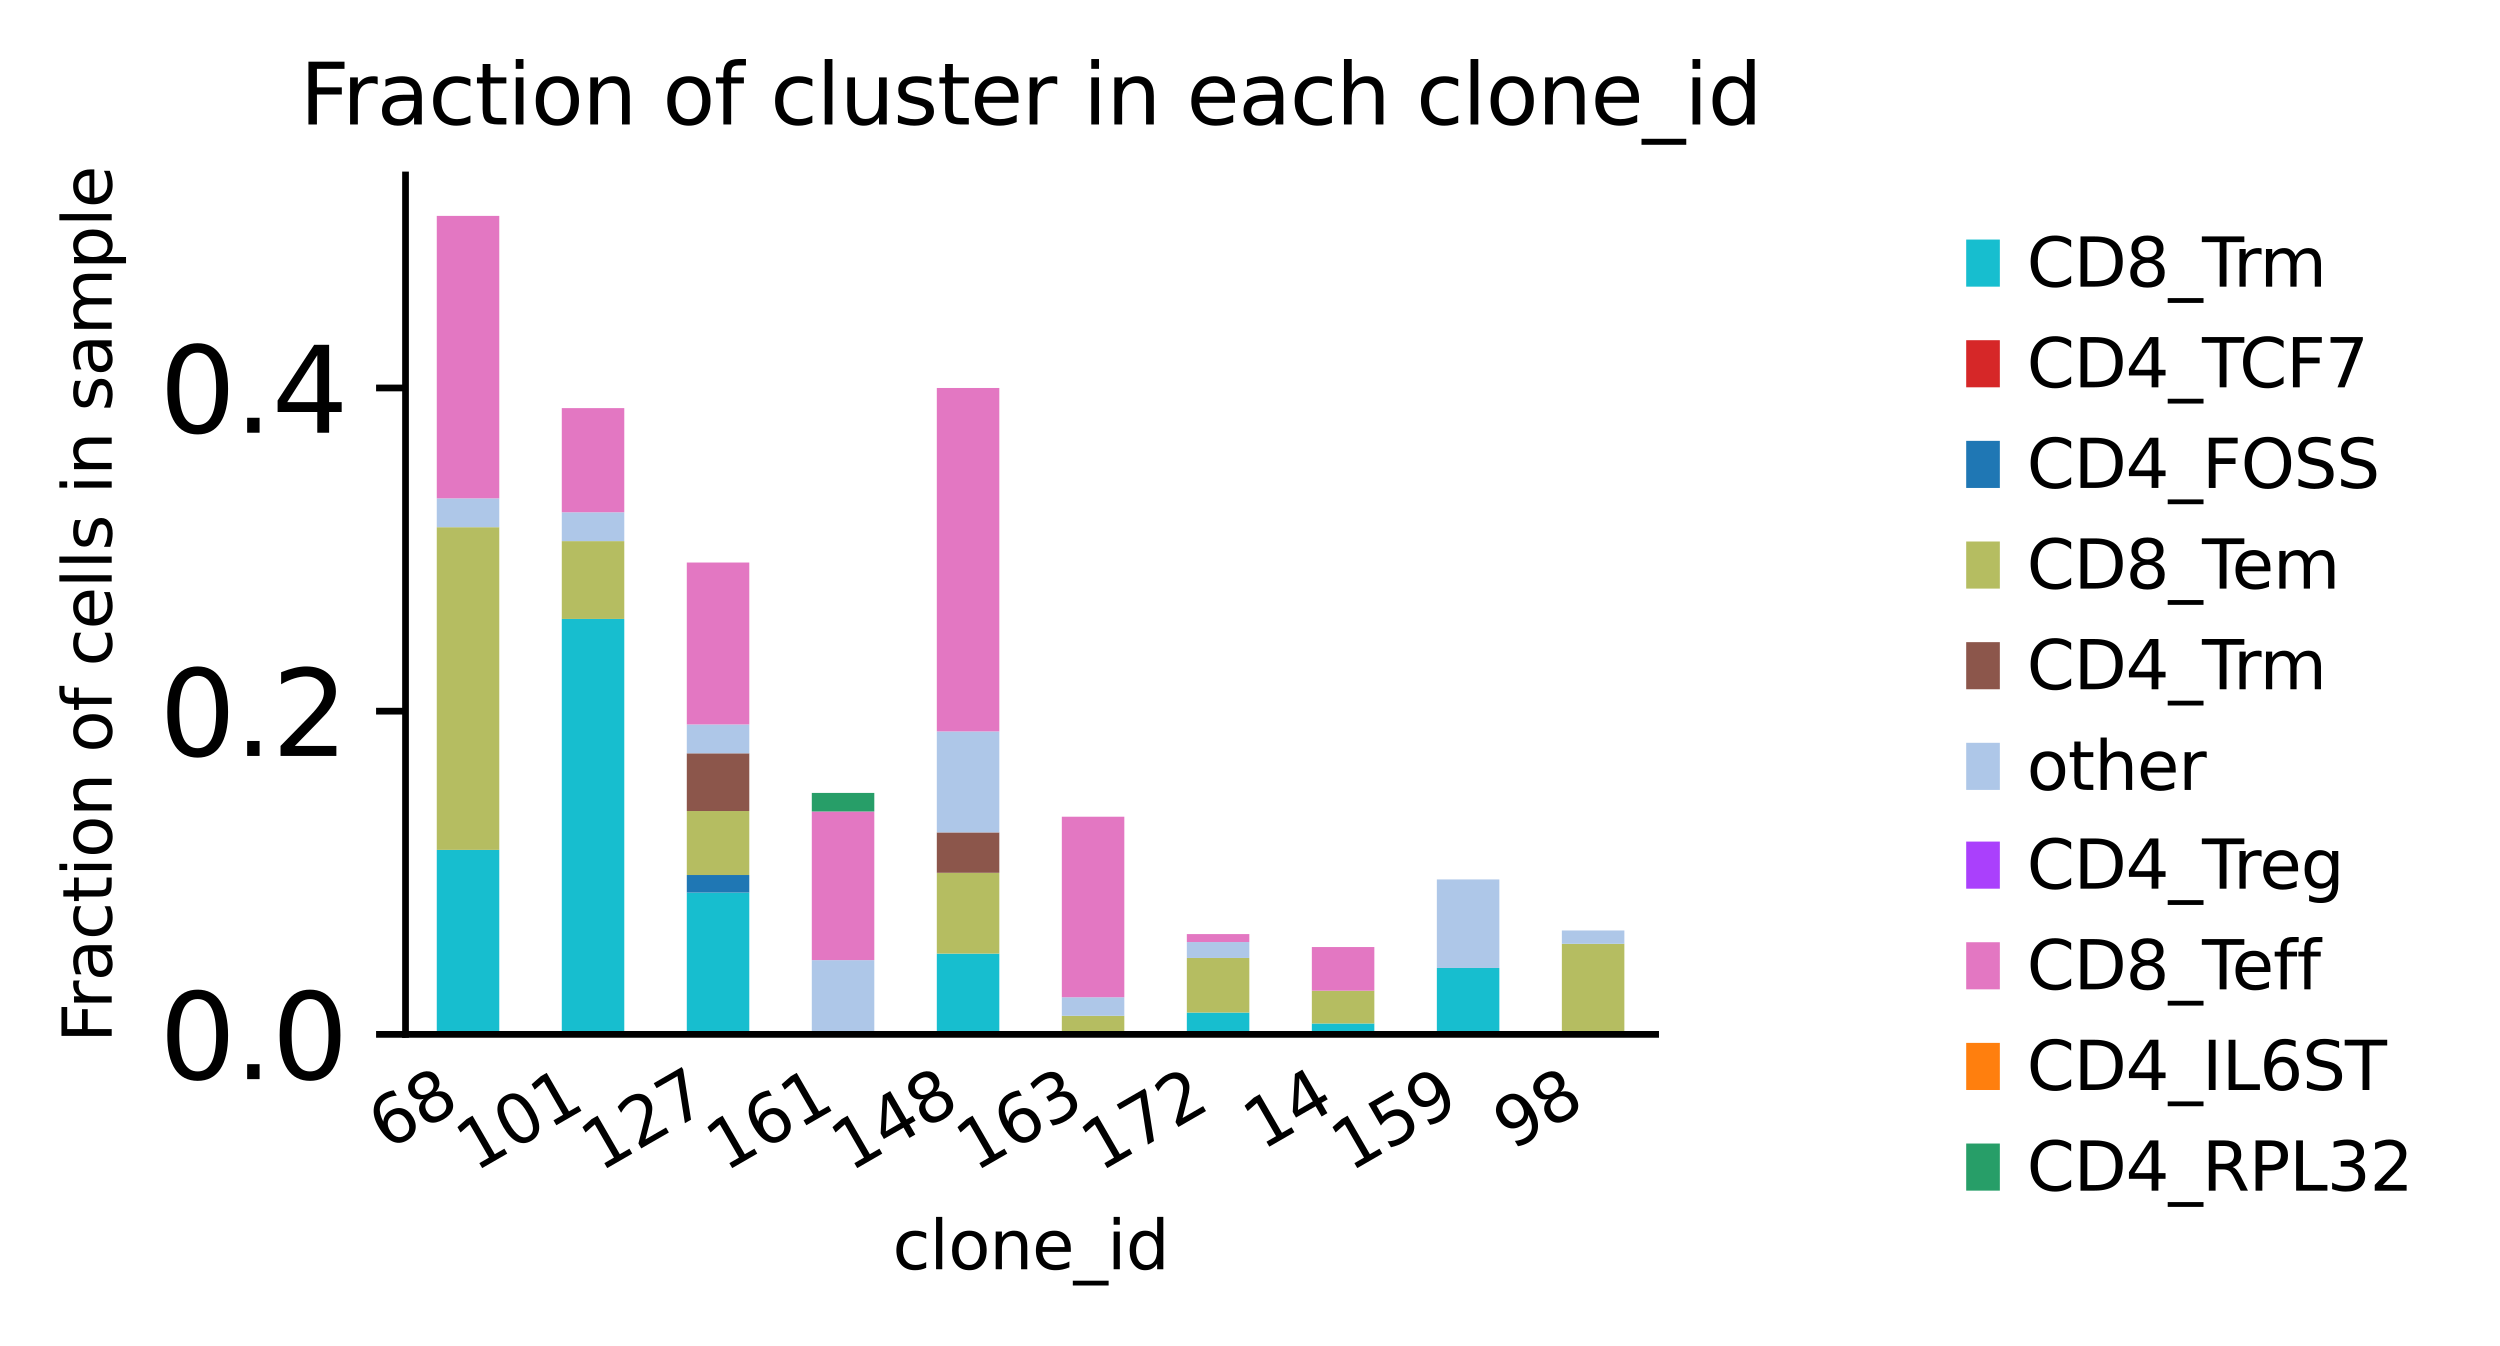 <?xml version="1.0" encoding="utf-8" standalone="no"?>
<!DOCTYPE svg PUBLIC "-//W3C//DTD SVG 1.1//EN"
  "http://www.w3.org/Graphics/SVG/1.1/DTD/svg11.dtd">
<svg height="159.972pt" version="1.1" viewBox="0 0 297.193 159.972" width="297.193pt" xmlns="http://www.w3.org/2000/svg" xmlns:xlink="http://www.w3.org/1999/xlink">
 <defs>
  <style type="text/css">*{stroke-linecap:butt;stroke-linejoin:round;}</style>
 </defs>
 <g id="figure_1">
  <g id="patch_1">
   <path d="M 0 159.972 
L 297.193 159.972 
L 297.193 0 
L 0 0 
z
" style="fill:#ffffff;"/>
  </g>
  <g id="axes_1">
   <g id="patch_2">
    <path d="M 48.207 122.966 
L 196.815 122.966 
L 196.815 20.798 
L 48.207 20.798 
z
" style="fill:#ffffff;"/>
   </g>
   <g id="patch_3">
    <path clip-path="url(#pf395128aaa)" d="M 51.922 122.966 
L 59.352 122.966 
L 59.352 101.032 
L 51.922 101.032 
z
" style="fill:#17becf;"/>
   </g>
   <g id="patch_4">
    <path clip-path="url(#pf395128aaa)" d="M 66.783 122.966 
L 74.213 122.966 
L 74.213 73.578 
L 66.783 73.578 
z
" style="fill:#17becf;"/>
   </g>
   <g id="patch_5">
    <path clip-path="url(#pf395128aaa)" d="M 81.644 122.966 
L 89.074 122.966 
L 89.074 106.107 
L 81.644 106.107 
z
" style="fill:#17becf;"/>
   </g>
   <g id="patch_6">
    <path clip-path="url(#pf395128aaa)" d="M 96.504 122.966 
L 103.935 122.966 
L 103.935 122.966 
L 96.504 122.966 
z
" style="fill:#17becf;"/>
   </g>
   <g id="patch_7">
    <path clip-path="url(#pf395128aaa)" d="M 111.365 122.966 
L 118.796 122.966 
L 118.796 113.361 
L 111.365 113.361 
z
" style="fill:#17becf;"/>
   </g>
   <g id="patch_8">
    <path clip-path="url(#pf395128aaa)" d="M 126.226 122.966 
L 133.656 122.966 
L 133.656 122.966 
L 126.226 122.966 
z
" style="fill:#17becf;"/>
   </g>
   <g id="patch_9">
    <path clip-path="url(#pf395128aaa)" d="M 141.087 122.966 
L 148.517 122.966 
L 148.517 120.37 
L 141.087 120.37 
z
" style="fill:#17becf;"/>
   </g>
   <g id="patch_10">
    <path clip-path="url(#pf395128aaa)" d="M 155.948 122.966 
L 163.378 122.966 
L 163.378 121.668 
L 155.948 121.668 
z
" style="fill:#17becf;"/>
   </g>
   <g id="patch_11">
    <path clip-path="url(#pf395128aaa)" d="M 170.808 122.966 
L 178.239 122.966 
L 178.239 115.071 
L 170.808 115.071 
z
" style="fill:#17becf;"/>
   </g>
   <g id="patch_12">
    <path clip-path="url(#pf395128aaa)" d="M 185.669 122.966 
L 193.1 122.966 
L 193.1 122.966 
L 185.669 122.966 
z
" style="fill:#17becf;"/>
   </g>
   <g id="patch_13">
    <path clip-path="url(#pf395128aaa)" d="M 51.922 122.966 
L 59.352 122.966 
L 59.352 122.966 
L 51.922 122.966 
z
" style="fill:#d62728;"/>
   </g>
   <g id="patch_14">
    <path clip-path="url(#pf395128aaa)" d="M 66.783 122.966 
L 74.213 122.966 
L 74.213 122.966 
L 66.783 122.966 
z
" style="fill:#d62728;"/>
   </g>
   <g id="patch_15">
    <path clip-path="url(#pf395128aaa)" d="M 81.644 122.966 
L 89.074 122.966 
L 89.074 122.966 
L 81.644 122.966 
z
" style="fill:#d62728;"/>
   </g>
   <g id="patch_16">
    <path clip-path="url(#pf395128aaa)" d="M 96.504 122.966 
L 103.935 122.966 
L 103.935 122.966 
L 96.504 122.966 
z
" style="fill:#d62728;"/>
   </g>
   <g id="patch_17">
    <path clip-path="url(#pf395128aaa)" d="M 111.365 122.966 
L 118.796 122.966 
L 118.796 122.966 
L 111.365 122.966 
z
" style="fill:#d62728;"/>
   </g>
   <g id="patch_18">
    <path clip-path="url(#pf395128aaa)" d="M 126.226 122.966 
L 133.656 122.966 
L 133.656 122.966 
L 126.226 122.966 
z
" style="fill:#d62728;"/>
   </g>
   <g id="patch_19">
    <path clip-path="url(#pf395128aaa)" d="M 141.087 122.966 
L 148.517 122.966 
L 148.517 122.966 
L 141.087 122.966 
z
" style="fill:#d62728;"/>
   </g>
   <g id="patch_20">
    <path clip-path="url(#pf395128aaa)" d="M 155.948 122.966 
L 163.378 122.966 
L 163.378 122.966 
L 155.948 122.966 
z
" style="fill:#d62728;"/>
   </g>
   <g id="patch_21">
    <path clip-path="url(#pf395128aaa)" d="M 170.808 122.966 
L 178.239 122.966 
L 178.239 122.966 
L 170.808 122.966 
z
" style="fill:#d62728;"/>
   </g>
   <g id="patch_22">
    <path clip-path="url(#pf395128aaa)" d="M 185.669 122.966 
L 193.1 122.966 
L 193.1 122.966 
L 185.669 122.966 
z
" style="fill:#d62728;"/>
   </g>
   <g id="patch_23">
    <path clip-path="url(#pf395128aaa)" d="M 51.922 122.966 
L 59.352 122.966 
L 59.352 122.966 
L 51.922 122.966 
z
" style="fill:#1f77b4;"/>
   </g>
   <g id="patch_24">
    <path clip-path="url(#pf395128aaa)" d="M 66.783 122.966 
L 74.213 122.966 
L 74.213 122.966 
L 66.783 122.966 
z
" style="fill:#1f77b4;"/>
   </g>
   <g id="patch_25">
    <path clip-path="url(#pf395128aaa)" d="M 81.644 106.107 
L 89.074 106.107 
L 89.074 104.019 
L 81.644 104.019 
z
" style="fill:#1f77b4;"/>
   </g>
   <g id="patch_26">
    <path clip-path="url(#pf395128aaa)" d="M 96.504 122.966 
L 103.935 122.966 
L 103.935 122.966 
L 96.504 122.966 
z
" style="fill:#1f77b4;"/>
   </g>
   <g id="patch_27">
    <path clip-path="url(#pf395128aaa)" d="M 111.365 122.966 
L 118.796 122.966 
L 118.796 122.966 
L 111.365 122.966 
z
" style="fill:#1f77b4;"/>
   </g>
   <g id="patch_28">
    <path clip-path="url(#pf395128aaa)" d="M 126.226 122.966 
L 133.656 122.966 
L 133.656 122.966 
L 126.226 122.966 
z
" style="fill:#1f77b4;"/>
   </g>
   <g id="patch_29">
    <path clip-path="url(#pf395128aaa)" d="M 141.087 122.966 
L 148.517 122.966 
L 148.517 122.966 
L 141.087 122.966 
z
" style="fill:#1f77b4;"/>
   </g>
   <g id="patch_30">
    <path clip-path="url(#pf395128aaa)" d="M 155.948 122.966 
L 163.378 122.966 
L 163.378 122.966 
L 155.948 122.966 
z
" style="fill:#1f77b4;"/>
   </g>
   <g id="patch_31">
    <path clip-path="url(#pf395128aaa)" d="M 170.808 122.966 
L 178.239 122.966 
L 178.239 122.966 
L 170.808 122.966 
z
" style="fill:#1f77b4;"/>
   </g>
   <g id="patch_32">
    <path clip-path="url(#pf395128aaa)" d="M 185.669 122.966 
L 193.1 122.966 
L 193.1 122.966 
L 185.669 122.966 
z
" style="fill:#1f77b4;"/>
   </g>
   <g id="patch_33">
    <path clip-path="url(#pf395128aaa)" d="M 51.922 101.032 
L 59.352 101.032 
L 59.352 62.672 
L 51.922 62.672 
z
" style="fill:#b5bd61;"/>
   </g>
   <g id="patch_34">
    <path clip-path="url(#pf395128aaa)" d="M 66.783 73.578 
L 74.213 73.578 
L 74.213 64.326 
L 66.783 64.326 
z
" style="fill:#b5bd61;"/>
   </g>
   <g id="patch_35">
    <path clip-path="url(#pf395128aaa)" d="M 81.644 104.019 
L 89.074 104.019 
L 89.074 96.412 
L 81.644 96.412 
z
" style="fill:#b5bd61;"/>
   </g>
   <g id="patch_36">
    <path clip-path="url(#pf395128aaa)" d="M 96.504 122.966 
L 103.935 122.966 
L 103.935 122.966 
L 96.504 122.966 
z
" style="fill:#b5bd61;"/>
   </g>
   <g id="patch_37">
    <path clip-path="url(#pf395128aaa)" d="M 111.365 113.361 
L 118.796 113.361 
L 118.796 103.755 
L 111.365 103.755 
z
" style="fill:#b5bd61;"/>
   </g>
   <g id="patch_38">
    <path clip-path="url(#pf395128aaa)" d="M 126.226 122.966 
L 133.656 122.966 
L 133.656 120.758 
L 126.226 120.758 
z
" style="fill:#b5bd61;"/>
   </g>
   <g id="patch_39">
    <path clip-path="url(#pf395128aaa)" d="M 141.087 120.37 
L 148.517 120.37 
L 148.517 113.88 
L 141.087 113.88 
z
" style="fill:#b5bd61;"/>
   </g>
   <g id="patch_40">
    <path clip-path="url(#pf395128aaa)" d="M 155.948 121.668 
L 163.378 121.668 
L 163.378 117.774 
L 155.948 117.774 
z
" style="fill:#b5bd61;"/>
   </g>
   <g id="patch_41">
    <path clip-path="url(#pf395128aaa)" d="M 170.808 122.966 
L 178.239 122.966 
L 178.239 122.966 
L 170.808 122.966 
z
" style="fill:#b5bd61;"/>
   </g>
   <g id="patch_42">
    <path clip-path="url(#pf395128aaa)" d="M 185.669 122.966 
L 193.1 122.966 
L 193.1 112.199 
L 185.669 112.199 
z
" style="fill:#b5bd61;"/>
   </g>
   <g id="patch_43">
    <path clip-path="url(#pf395128aaa)" d="M 51.922 122.966 
L 59.352 122.966 
L 59.352 122.966 
L 51.922 122.966 
z
" style="fill:#8c564b;"/>
   </g>
   <g id="patch_44">
    <path clip-path="url(#pf395128aaa)" d="M 66.783 122.966 
L 74.213 122.966 
L 74.213 122.966 
L 66.783 122.966 
z
" style="fill:#8c564b;"/>
   </g>
   <g id="patch_45">
    <path clip-path="url(#pf395128aaa)" d="M 81.644 96.412 
L 89.074 96.412 
L 89.074 89.551 
L 81.644 89.551 
z
" style="fill:#8c564b;"/>
   </g>
   <g id="patch_46">
    <path clip-path="url(#pf395128aaa)" d="M 96.504 122.966 
L 103.935 122.966 
L 103.935 122.966 
L 96.504 122.966 
z
" style="fill:#8c564b;"/>
   </g>
   <g id="patch_47">
    <path clip-path="url(#pf395128aaa)" d="M 111.365 103.755 
L 118.796 103.755 
L 118.796 98.953 
L 111.365 98.953 
z
" style="fill:#8c564b;"/>
   </g>
   <g id="patch_48">
    <path clip-path="url(#pf395128aaa)" d="M 126.226 122.966 
L 133.656 122.966 
L 133.656 122.966 
L 126.226 122.966 
z
" style="fill:#8c564b;"/>
   </g>
   <g id="patch_49">
    <path clip-path="url(#pf395128aaa)" d="M 141.087 122.966 
L 148.517 122.966 
L 148.517 122.966 
L 141.087 122.966 
z
" style="fill:#8c564b;"/>
   </g>
   <g id="patch_50">
    <path clip-path="url(#pf395128aaa)" d="M 155.948 122.966 
L 163.378 122.966 
L 163.378 122.966 
L 155.948 122.966 
z
" style="fill:#8c564b;"/>
   </g>
   <g id="patch_51">
    <path clip-path="url(#pf395128aaa)" d="M 170.808 122.966 
L 178.239 122.966 
L 178.239 122.966 
L 170.808 122.966 
z
" style="fill:#8c564b;"/>
   </g>
   <g id="patch_52">
    <path clip-path="url(#pf395128aaa)" d="M 185.669 122.966 
L 193.1 122.966 
L 193.1 122.966 
L 185.669 122.966 
z
" style="fill:#8c564b;"/>
   </g>
   <g id="patch_53">
    <path clip-path="url(#pf395128aaa)" d="M 51.922 62.672 
L 59.352 62.672 
L 59.352 59.241 
L 51.922 59.241 
z
" style="fill:#aec7e8;"/>
   </g>
   <g id="patch_54">
    <path clip-path="url(#pf395128aaa)" d="M 66.783 64.326 
L 74.213 64.326 
L 74.213 60.896 
L 66.783 60.896 
z
" style="fill:#aec7e8;"/>
   </g>
   <g id="patch_55">
    <path clip-path="url(#pf395128aaa)" d="M 81.644 89.551 
L 89.074 89.551 
L 89.074 86.121 
L 81.644 86.121 
z
" style="fill:#aec7e8;"/>
   </g>
   <g id="patch_56">
    <path clip-path="url(#pf395128aaa)" d="M 96.504 122.966 
L 103.935 122.966 
L 103.935 114.134 
L 96.504 114.134 
z
" style="fill:#aec7e8;"/>
   </g>
   <g id="patch_57">
    <path clip-path="url(#pf395128aaa)" d="M 111.365 98.953 
L 118.796 98.953 
L 118.796 86.946 
L 111.365 86.946 
z
" style="fill:#aec7e8;"/>
   </g>
   <g id="patch_58">
    <path clip-path="url(#pf395128aaa)" d="M 126.226 120.758 
L 133.656 120.758 
L 133.656 118.55 
L 126.226 118.55 
z
" style="fill:#aec7e8;"/>
   </g>
   <g id="patch_59">
    <path clip-path="url(#pf395128aaa)" d="M 141.087 113.88 
L 148.517 113.88 
L 148.517 111.987 
L 141.087 111.987 
z
" style="fill:#aec7e8;"/>
   </g>
   <g id="patch_60">
    <path clip-path="url(#pf395128aaa)" d="M 155.948 122.966 
L 163.378 122.966 
L 163.378 122.966 
L 155.948 122.966 
z
" style="fill:#aec7e8;"/>
   </g>
   <g id="patch_61">
    <path clip-path="url(#pf395128aaa)" d="M 170.808 115.071 
L 178.239 115.071 
L 178.239 104.545 
L 170.808 104.545 
z
" style="fill:#aec7e8;"/>
   </g>
   <g id="patch_62">
    <path clip-path="url(#pf395128aaa)" d="M 185.669 112.199 
L 193.1 112.199 
L 193.1 110.612 
L 185.669 110.612 
z
" style="fill:#aec7e8;"/>
   </g>
   <g id="patch_63">
    <path clip-path="url(#pf395128aaa)" d="M 51.922 122.966 
L 59.352 122.966 
L 59.352 122.966 
L 51.922 122.966 
z
" style="fill:#aa40fc;"/>
   </g>
   <g id="patch_64">
    <path clip-path="url(#pf395128aaa)" d="M 66.783 122.966 
L 74.213 122.966 
L 74.213 122.966 
L 66.783 122.966 
z
" style="fill:#aa40fc;"/>
   </g>
   <g id="patch_65">
    <path clip-path="url(#pf395128aaa)" d="M 81.644 122.966 
L 89.074 122.966 
L 89.074 122.966 
L 81.644 122.966 
z
" style="fill:#aa40fc;"/>
   </g>
   <g id="patch_66">
    <path clip-path="url(#pf395128aaa)" d="M 96.504 122.966 
L 103.935 122.966 
L 103.935 122.966 
L 96.504 122.966 
z
" style="fill:#aa40fc;"/>
   </g>
   <g id="patch_67">
    <path clip-path="url(#pf395128aaa)" d="M 111.365 122.966 
L 118.796 122.966 
L 118.796 122.966 
L 111.365 122.966 
z
" style="fill:#aa40fc;"/>
   </g>
   <g id="patch_68">
    <path clip-path="url(#pf395128aaa)" d="M 126.226 122.966 
L 133.656 122.966 
L 133.656 122.966 
L 126.226 122.966 
z
" style="fill:#aa40fc;"/>
   </g>
   <g id="patch_69">
    <path clip-path="url(#pf395128aaa)" d="M 141.087 122.966 
L 148.517 122.966 
L 148.517 122.966 
L 141.087 122.966 
z
" style="fill:#aa40fc;"/>
   </g>
   <g id="patch_70">
    <path clip-path="url(#pf395128aaa)" d="M 155.948 122.966 
L 163.378 122.966 
L 163.378 122.966 
L 155.948 122.966 
z
" style="fill:#aa40fc;"/>
   </g>
   <g id="patch_71">
    <path clip-path="url(#pf395128aaa)" d="M 170.808 122.966 
L 178.239 122.966 
L 178.239 122.966 
L 170.808 122.966 
z
" style="fill:#aa40fc;"/>
   </g>
   <g id="patch_72">
    <path clip-path="url(#pf395128aaa)" d="M 185.669 122.966 
L 193.1 122.966 
L 193.1 122.966 
L 185.669 122.966 
z
" style="fill:#aa40fc;"/>
   </g>
   <g id="patch_73">
    <path clip-path="url(#pf395128aaa)" d="M 51.922 59.241 
L 59.352 59.241 
L 59.352 25.664 
L 51.922 25.664 
z
" style="fill:#e377c2;"/>
   </g>
   <g id="patch_74">
    <path clip-path="url(#pf395128aaa)" d="M 66.783 60.896 
L 74.213 60.896 
L 74.213 48.516 
L 66.783 48.516 
z
" style="fill:#e377c2;"/>
   </g>
   <g id="patch_75">
    <path clip-path="url(#pf395128aaa)" d="M 81.644 86.121 
L 89.074 86.121 
L 89.074 66.871 
L 81.644 66.871 
z
" style="fill:#e377c2;"/>
   </g>
   <g id="patch_76">
    <path clip-path="url(#pf395128aaa)" d="M 96.504 114.134 
L 103.935 114.134 
L 103.935 96.468 
L 96.504 96.468 
z
" style="fill:#e377c2;"/>
   </g>
   <g id="patch_77">
    <path clip-path="url(#pf395128aaa)" d="M 111.365 86.946 
L 118.796 86.946 
L 118.796 46.122 
L 111.365 46.122 
z
" style="fill:#e377c2;"/>
   </g>
   <g id="patch_78">
    <path clip-path="url(#pf395128aaa)" d="M 126.226 118.55 
L 133.656 118.55 
L 133.656 97.089 
L 126.226 97.089 
z
" style="fill:#e377c2;"/>
   </g>
   <g id="patch_79">
    <path clip-path="url(#pf395128aaa)" d="M 141.087 111.987 
L 148.517 111.987 
L 148.517 111.041 
L 141.087 111.041 
z
" style="fill:#e377c2;"/>
   </g>
   <g id="patch_80">
    <path clip-path="url(#pf395128aaa)" d="M 155.948 117.774 
L 163.378 117.774 
L 163.378 112.582 
L 155.948 112.582 
z
" style="fill:#e377c2;"/>
   </g>
   <g id="patch_81">
    <path clip-path="url(#pf395128aaa)" d="M 170.808 122.966 
L 178.239 122.966 
L 178.239 122.966 
L 170.808 122.966 
z
" style="fill:#e377c2;"/>
   </g>
   <g id="patch_82">
    <path clip-path="url(#pf395128aaa)" d="M 185.669 122.966 
L 193.1 122.966 
L 193.1 122.966 
L 185.669 122.966 
z
" style="fill:#e377c2;"/>
   </g>
   <g id="patch_83">
    <path clip-path="url(#pf395128aaa)" d="M 51.922 122.966 
L 59.352 122.966 
L 59.352 122.966 
L 51.922 122.966 
z
" style="fill:#ff7f0e;"/>
   </g>
   <g id="patch_84">
    <path clip-path="url(#pf395128aaa)" d="M 66.783 122.966 
L 74.213 122.966 
L 74.213 122.966 
L 66.783 122.966 
z
" style="fill:#ff7f0e;"/>
   </g>
   <g id="patch_85">
    <path clip-path="url(#pf395128aaa)" d="M 81.644 122.966 
L 89.074 122.966 
L 89.074 122.966 
L 81.644 122.966 
z
" style="fill:#ff7f0e;"/>
   </g>
   <g id="patch_86">
    <path clip-path="url(#pf395128aaa)" d="M 96.504 122.966 
L 103.935 122.966 
L 103.935 122.966 
L 96.504 122.966 
z
" style="fill:#ff7f0e;"/>
   </g>
   <g id="patch_87">
    <path clip-path="url(#pf395128aaa)" d="M 111.365 122.966 
L 118.796 122.966 
L 118.796 122.966 
L 111.365 122.966 
z
" style="fill:#ff7f0e;"/>
   </g>
   <g id="patch_88">
    <path clip-path="url(#pf395128aaa)" d="M 126.226 122.966 
L 133.656 122.966 
L 133.656 122.966 
L 126.226 122.966 
z
" style="fill:#ff7f0e;"/>
   </g>
   <g id="patch_89">
    <path clip-path="url(#pf395128aaa)" d="M 141.087 122.966 
L 148.517 122.966 
L 148.517 122.966 
L 141.087 122.966 
z
" style="fill:#ff7f0e;"/>
   </g>
   <g id="patch_90">
    <path clip-path="url(#pf395128aaa)" d="M 155.948 122.966 
L 163.378 122.966 
L 163.378 122.966 
L 155.948 122.966 
z
" style="fill:#ff7f0e;"/>
   </g>
   <g id="patch_91">
    <path clip-path="url(#pf395128aaa)" d="M 170.808 122.966 
L 178.239 122.966 
L 178.239 122.966 
L 170.808 122.966 
z
" style="fill:#ff7f0e;"/>
   </g>
   <g id="patch_92">
    <path clip-path="url(#pf395128aaa)" d="M 185.669 122.966 
L 193.1 122.966 
L 193.1 122.966 
L 185.669 122.966 
z
" style="fill:#ff7f0e;"/>
   </g>
   <g id="patch_93">
    <path clip-path="url(#pf395128aaa)" d="M 51.922 122.966 
L 59.352 122.966 
L 59.352 122.966 
L 51.922 122.966 
z
" style="fill:#279e68;"/>
   </g>
   <g id="patch_94">
    <path clip-path="url(#pf395128aaa)" d="M 66.783 122.966 
L 74.213 122.966 
L 74.213 122.966 
L 66.783 122.966 
z
" style="fill:#279e68;"/>
   </g>
   <g id="patch_95">
    <path clip-path="url(#pf395128aaa)" d="M 81.644 122.966 
L 89.074 122.966 
L 89.074 122.966 
L 81.644 122.966 
z
" style="fill:#279e68;"/>
   </g>
   <g id="patch_96">
    <path clip-path="url(#pf395128aaa)" d="M 96.504 96.468 
L 103.935 96.468 
L 103.935 94.26 
L 96.504 94.26 
z
" style="fill:#279e68;"/>
   </g>
   <g id="patch_97">
    <path clip-path="url(#pf395128aaa)" d="M 111.365 122.966 
L 118.796 122.966 
L 118.796 122.966 
L 111.365 122.966 
z
" style="fill:#279e68;"/>
   </g>
   <g id="patch_98">
    <path clip-path="url(#pf395128aaa)" d="M 126.226 122.966 
L 133.656 122.966 
L 133.656 122.966 
L 126.226 122.966 
z
" style="fill:#279e68;"/>
   </g>
   <g id="patch_99">
    <path clip-path="url(#pf395128aaa)" d="M 141.087 122.966 
L 148.517 122.966 
L 148.517 122.966 
L 141.087 122.966 
z
" style="fill:#279e68;"/>
   </g>
   <g id="patch_100">
    <path clip-path="url(#pf395128aaa)" d="M 155.948 122.966 
L 163.378 122.966 
L 163.378 122.966 
L 155.948 122.966 
z
" style="fill:#279e68;"/>
   </g>
   <g id="patch_101">
    <path clip-path="url(#pf395128aaa)" d="M 170.808 122.966 
L 178.239 122.966 
L 178.239 122.966 
L 170.808 122.966 
z
" style="fill:#279e68;"/>
   </g>
   <g id="patch_102">
    <path clip-path="url(#pf395128aaa)" d="M 185.669 122.966 
L 193.1 122.966 
L 193.1 122.966 
L 185.669 122.966 
z
" style="fill:#279e68;"/>
   </g>
   <g id="matplotlib.axis_1">
    <g id="xtick_1">
     <g id="line2d_1"/>
     <g id="text_1">
      <!-- 68 -->
      <g transform="translate(45.989 136.821)rotate(-30)scale(0.08 -0.08)">
       <defs>
        <path d="M 2113 2584 
Q 1688 2584 1439 2293 
Q 1191 2003 1191 1497 
Q 1191 994 1439 701 
Q 1688 409 2113 409 
Q 2538 409 2786 701 
Q 3034 994 3034 1497 
Q 3034 2003 2786 2293 
Q 2538 2584 2113 2584 
z
M 3366 4563 
L 3366 3988 
Q 3128 4100 2886 4159 
Q 2644 4219 2406 4219 
Q 1781 4219 1451 3797 
Q 1122 3375 1075 2522 
Q 1259 2794 1537 2939 
Q 1816 3084 2150 3084 
Q 2853 3084 3261 2657 
Q 3669 2231 3669 1497 
Q 3669 778 3244 343 
Q 2819 -91 2113 -91 
Q 1303 -91 875 529 
Q 447 1150 447 2328 
Q 447 3434 972 4092 
Q 1497 4750 2381 4750 
Q 2619 4750 2861 4703 
Q 3103 4656 3366 4563 
z
" id="DejaVuSans-36" transform="scale(0.016)"/>
        <path d="M 2034 2216 
Q 1584 2216 1326 1975 
Q 1069 1734 1069 1313 
Q 1069 891 1326 650 
Q 1584 409 2034 409 
Q 2484 409 2743 651 
Q 3003 894 3003 1313 
Q 3003 1734 2745 1975 
Q 2488 2216 2034 2216 
z
M 1403 2484 
Q 997 2584 770 2862 
Q 544 3141 544 3541 
Q 544 4100 942 4425 
Q 1341 4750 2034 4750 
Q 2731 4750 3128 4425 
Q 3525 4100 3525 3541 
Q 3525 3141 3298 2862 
Q 3072 2584 2669 2484 
Q 3125 2378 3379 2068 
Q 3634 1759 3634 1313 
Q 3634 634 3220 271 
Q 2806 -91 2034 -91 
Q 1263 -91 848 271 
Q 434 634 434 1313 
Q 434 1759 690 2068 
Q 947 2378 1403 2484 
z
M 1172 3481 
Q 1172 3119 1398 2916 
Q 1625 2713 2034 2713 
Q 2441 2713 2670 2916 
Q 2900 3119 2900 3481 
Q 2900 3844 2670 4047 
Q 2441 4250 2034 4250 
Q 1625 4250 1398 4047 
Q 1172 3844 1172 3481 
z
" id="DejaVuSans-38" transform="scale(0.016)"/>
       </defs>
       <use xlink:href="#DejaVuSans-36"/>
       <use x="63.623" xlink:href="#DejaVuSans-38"/>
      </g>
     </g>
    </g>
    <g id="xtick_2">
     <g id="line2d_2"/>
     <g id="text_2">
      <!-- 101 -->
      <g transform="translate(56.442 139.366)rotate(-30)scale(0.08 -0.08)">
       <defs>
        <path d="M 794 531 
L 1825 531 
L 1825 4091 
L 703 3866 
L 703 4441 
L 1819 4666 
L 2450 4666 
L 2450 531 
L 3481 531 
L 3481 0 
L 794 0 
L 794 531 
z
" id="DejaVuSans-31" transform="scale(0.016)"/>
        <path d="M 2034 4250 
Q 1547 4250 1301 3770 
Q 1056 3291 1056 2328 
Q 1056 1369 1301 889 
Q 1547 409 2034 409 
Q 2525 409 2770 889 
Q 3016 1369 3016 2328 
Q 3016 3291 2770 3770 
Q 2525 4250 2034 4250 
z
M 2034 4750 
Q 2819 4750 3233 4129 
Q 3647 3509 3647 2328 
Q 3647 1150 3233 529 
Q 2819 -91 2034 -91 
Q 1250 -91 836 529 
Q 422 1150 422 2328 
Q 422 3509 836 4129 
Q 1250 4750 2034 4750 
z
" id="DejaVuSans-30" transform="scale(0.016)"/>
       </defs>
       <use xlink:href="#DejaVuSans-31"/>
       <use x="63.623" xlink:href="#DejaVuSans-30"/>
       <use x="127.246" xlink:href="#DejaVuSans-31"/>
      </g>
     </g>
    </g>
    <g id="xtick_3">
     <g id="line2d_3"/>
     <g id="text_3">
      <!-- 127 -->
      <g transform="translate(71.303 139.366)rotate(-30)scale(0.08 -0.08)">
       <defs>
        <path d="M 1228 531 
L 3431 531 
L 3431 0 
L 469 0 
L 469 531 
Q 828 903 1448 1529 
Q 2069 2156 2228 2338 
Q 2531 2678 2651 2914 
Q 2772 3150 2772 3378 
Q 2772 3750 2511 3984 
Q 2250 4219 1831 4219 
Q 1534 4219 1204 4116 
Q 875 4013 500 3803 
L 500 4441 
Q 881 4594 1212 4672 
Q 1544 4750 1819 4750 
Q 2544 4750 2975 4387 
Q 3406 4025 3406 3419 
Q 3406 3131 3298 2873 
Q 3191 2616 2906 2266 
Q 2828 2175 2409 1742 
Q 1991 1309 1228 531 
z
" id="DejaVuSans-32" transform="scale(0.016)"/>
        <path d="M 525 4666 
L 3525 4666 
L 3525 4397 
L 1831 0 
L 1172 0 
L 2766 4134 
L 525 4134 
L 525 4666 
z
" id="DejaVuSans-37" transform="scale(0.016)"/>
       </defs>
       <use xlink:href="#DejaVuSans-31"/>
       <use x="63.623" xlink:href="#DejaVuSans-32"/>
       <use x="127.246" xlink:href="#DejaVuSans-37"/>
      </g>
     </g>
    </g>
    <g id="xtick_4">
     <g id="line2d_4"/>
     <g id="text_4">
      <!-- 161 -->
      <g transform="translate(86.164 139.366)rotate(-30)scale(0.08 -0.08)">
       <use xlink:href="#DejaVuSans-31"/>
       <use x="63.623" xlink:href="#DejaVuSans-36"/>
       <use x="127.246" xlink:href="#DejaVuSans-31"/>
      </g>
     </g>
    </g>
    <g id="xtick_5">
     <g id="line2d_5"/>
     <g id="text_5">
      <!-- 148 -->
      <g transform="translate(101.024 139.366)rotate(-30)scale(0.08 -0.08)">
       <defs>
        <path d="M 2419 4116 
L 825 1625 
L 2419 1625 
L 2419 4116 
z
M 2253 4666 
L 3047 4666 
L 3047 1625 
L 3713 1625 
L 3713 1100 
L 3047 1100 
L 3047 0 
L 2419 0 
L 2419 1100 
L 313 1100 
L 313 1709 
L 2253 4666 
z
" id="DejaVuSans-34" transform="scale(0.016)"/>
       </defs>
       <use xlink:href="#DejaVuSans-31"/>
       <use x="63.623" xlink:href="#DejaVuSans-34"/>
       <use x="127.246" xlink:href="#DejaVuSans-38"/>
      </g>
     </g>
    </g>
    <g id="xtick_6">
     <g id="line2d_6"/>
     <g id="text_6">
      <!-- 163 -->
      <g transform="translate(115.885 139.366)rotate(-30)scale(0.08 -0.08)">
       <defs>
        <path d="M 2597 2516 
Q 3050 2419 3304 2112 
Q 3559 1806 3559 1356 
Q 3559 666 3084 287 
Q 2609 -91 1734 -91 
Q 1441 -91 1130 -33 
Q 819 25 488 141 
L 488 750 
Q 750 597 1062 519 
Q 1375 441 1716 441 
Q 2309 441 2620 675 
Q 2931 909 2931 1356 
Q 2931 1769 2642 2001 
Q 2353 2234 1838 2234 
L 1294 2234 
L 1294 2753 
L 1863 2753 
Q 2328 2753 2575 2939 
Q 2822 3125 2822 3475 
Q 2822 3834 2567 4026 
Q 2313 4219 1838 4219 
Q 1578 4219 1281 4162 
Q 984 4106 628 3988 
L 628 4550 
Q 988 4650 1302 4700 
Q 1616 4750 1894 4750 
Q 2613 4750 3031 4423 
Q 3450 4097 3450 3541 
Q 3450 3153 3228 2886 
Q 3006 2619 2597 2516 
z
" id="DejaVuSans-33" transform="scale(0.016)"/>
       </defs>
       <use xlink:href="#DejaVuSans-31"/>
       <use x="63.623" xlink:href="#DejaVuSans-36"/>
       <use x="127.246" xlink:href="#DejaVuSans-33"/>
      </g>
     </g>
    </g>
    <g id="xtick_7">
     <g id="line2d_7"/>
     <g id="text_7">
      <!-- 172 -->
      <g transform="translate(130.746 139.366)rotate(-30)scale(0.08 -0.08)">
       <use xlink:href="#DejaVuSans-31"/>
       <use x="63.623" xlink:href="#DejaVuSans-37"/>
       <use x="127.246" xlink:href="#DejaVuSans-32"/>
      </g>
     </g>
    </g>
    <g id="xtick_8">
     <g id="line2d_8"/>
     <g id="text_8">
      <!-- 14 -->
      <g transform="translate(150.015 136.821)rotate(-30)scale(0.08 -0.08)">
       <use xlink:href="#DejaVuSans-31"/>
       <use x="63.623" xlink:href="#DejaVuSans-34"/>
      </g>
     </g>
    </g>
    <g id="xtick_9">
     <g id="line2d_9"/>
     <g id="text_9">
      <!-- 159 -->
      <g transform="translate(160.468 139.366)rotate(-30)scale(0.08 -0.08)">
       <defs>
        <path d="M 691 4666 
L 3169 4666 
L 3169 4134 
L 1269 4134 
L 1269 2991 
Q 1406 3038 1543 3061 
Q 1681 3084 1819 3084 
Q 2600 3084 3056 2656 
Q 3513 2228 3513 1497 
Q 3513 744 3044 326 
Q 2575 -91 1722 -91 
Q 1428 -91 1123 -41 
Q 819 9 494 109 
L 494 744 
Q 775 591 1075 516 
Q 1375 441 1709 441 
Q 2250 441 2565 725 
Q 2881 1009 2881 1497 
Q 2881 1984 2565 2268 
Q 2250 2553 1709 2553 
Q 1456 2553 1204 2497 
Q 953 2441 691 2322 
L 691 4666 
z
" id="DejaVuSans-35" transform="scale(0.016)"/>
        <path d="M 703 97 
L 703 672 
Q 941 559 1184 500 
Q 1428 441 1663 441 
Q 2288 441 2617 861 
Q 2947 1281 2994 2138 
Q 2813 1869 2534 1725 
Q 2256 1581 1919 1581 
Q 1219 1581 811 2004 
Q 403 2428 403 3163 
Q 403 3881 828 4315 
Q 1253 4750 1959 4750 
Q 2769 4750 3195 4129 
Q 3622 3509 3622 2328 
Q 3622 1225 3098 567 
Q 2575 -91 1691 -91 
Q 1453 -91 1209 -44 
Q 966 3 703 97 
z
M 1959 2075 
Q 2384 2075 2632 2365 
Q 2881 2656 2881 3163 
Q 2881 3666 2632 3958 
Q 2384 4250 1959 4250 
Q 1534 4250 1286 3958 
Q 1038 3666 1038 3163 
Q 1038 2656 1286 2365 
Q 1534 2075 1959 2075 
z
" id="DejaVuSans-39" transform="scale(0.016)"/>
       </defs>
       <use xlink:href="#DejaVuSans-31"/>
       <use x="63.623" xlink:href="#DejaVuSans-35"/>
       <use x="127.246" xlink:href="#DejaVuSans-39"/>
      </g>
     </g>
    </g>
    <g id="xtick_10">
     <g id="line2d_10"/>
     <g id="text_10">
      <!-- 98 -->
      <g transform="translate(179.736 136.821)rotate(-30)scale(0.08 -0.08)">
       <use xlink:href="#DejaVuSans-39"/>
       <use x="63.623" xlink:href="#DejaVuSans-38"/>
      </g>
     </g>
    </g>
    <g id="text_11">
     <!-- clone_id -->
     <g transform="translate(106.106 150.885)scale(0.08 -0.08)">
      <defs>
       <path d="M 3122 3366 
L 3122 2828 
Q 2878 2963 2633 3030 
Q 2388 3097 2138 3097 
Q 1578 3097 1268 2742 
Q 959 2388 959 1747 
Q 959 1106 1268 751 
Q 1578 397 2138 397 
Q 2388 397 2633 464 
Q 2878 531 3122 666 
L 3122 134 
Q 2881 22 2623 -34 
Q 2366 -91 2075 -91 
Q 1284 -91 818 406 
Q 353 903 353 1747 
Q 353 2603 823 3093 
Q 1294 3584 2113 3584 
Q 2378 3584 2631 3529 
Q 2884 3475 3122 3366 
z
" id="DejaVuSans-63" transform="scale(0.016)"/>
       <path d="M 603 4863 
L 1178 4863 
L 1178 0 
L 603 0 
L 603 4863 
z
" id="DejaVuSans-6c" transform="scale(0.016)"/>
       <path d="M 1959 3097 
Q 1497 3097 1228 2736 
Q 959 2375 959 1747 
Q 959 1119 1226 758 
Q 1494 397 1959 397 
Q 2419 397 2687 759 
Q 2956 1122 2956 1747 
Q 2956 2369 2687 2733 
Q 2419 3097 1959 3097 
z
M 1959 3584 
Q 2709 3584 3137 3096 
Q 3566 2609 3566 1747 
Q 3566 888 3137 398 
Q 2709 -91 1959 -91 
Q 1206 -91 779 398 
Q 353 888 353 1747 
Q 353 2609 779 3096 
Q 1206 3584 1959 3584 
z
" id="DejaVuSans-6f" transform="scale(0.016)"/>
       <path d="M 3513 2113 
L 3513 0 
L 2938 0 
L 2938 2094 
Q 2938 2591 2744 2837 
Q 2550 3084 2163 3084 
Q 1697 3084 1428 2787 
Q 1159 2491 1159 1978 
L 1159 0 
L 581 0 
L 581 3500 
L 1159 3500 
L 1159 2956 
Q 1366 3272 1645 3428 
Q 1925 3584 2291 3584 
Q 2894 3584 3203 3211 
Q 3513 2838 3513 2113 
z
" id="DejaVuSans-6e" transform="scale(0.016)"/>
       <path d="M 3597 1894 
L 3597 1613 
L 953 1613 
Q 991 1019 1311 708 
Q 1631 397 2203 397 
Q 2534 397 2845 478 
Q 3156 559 3463 722 
L 3463 178 
Q 3153 47 2828 -22 
Q 2503 -91 2169 -91 
Q 1331 -91 842 396 
Q 353 884 353 1716 
Q 353 2575 817 3079 
Q 1281 3584 2069 3584 
Q 2775 3584 3186 3129 
Q 3597 2675 3597 1894 
z
M 3022 2063 
Q 3016 2534 2758 2815 
Q 2500 3097 2075 3097 
Q 1594 3097 1305 2825 
Q 1016 2553 972 2059 
L 3022 2063 
z
" id="DejaVuSans-65" transform="scale(0.016)"/>
       <path d="M 3263 -1063 
L 3263 -1509 
L -63 -1509 
L -63 -1063 
L 3263 -1063 
z
" id="DejaVuSans-5f" transform="scale(0.016)"/>
       <path d="M 603 3500 
L 1178 3500 
L 1178 0 
L 603 0 
L 603 3500 
z
M 603 4863 
L 1178 4863 
L 1178 4134 
L 603 4134 
L 603 4863 
z
" id="DejaVuSans-69" transform="scale(0.016)"/>
       <path d="M 2906 2969 
L 2906 4863 
L 3481 4863 
L 3481 0 
L 2906 0 
L 2906 525 
Q 2725 213 2448 61 
Q 2172 -91 1784 -91 
Q 1150 -91 751 415 
Q 353 922 353 1747 
Q 353 2572 751 3078 
Q 1150 3584 1784 3584 
Q 2172 3584 2448 3432 
Q 2725 3281 2906 2969 
z
M 947 1747 
Q 947 1113 1208 752 
Q 1469 391 1925 391 
Q 2381 391 2643 752 
Q 2906 1113 2906 1747 
Q 2906 2381 2643 2742 
Q 2381 3103 1925 3103 
Q 1469 3103 1208 2742 
Q 947 2381 947 1747 
z
" id="DejaVuSans-64" transform="scale(0.016)"/>
      </defs>
      <use xlink:href="#DejaVuSans-63"/>
      <use x="54.98" xlink:href="#DejaVuSans-6c"/>
      <use x="82.764" xlink:href="#DejaVuSans-6f"/>
      <use x="143.945" xlink:href="#DejaVuSans-6e"/>
      <use x="207.324" xlink:href="#DejaVuSans-65"/>
      <use x="268.848" xlink:href="#DejaVuSans-5f"/>
      <use x="318.848" xlink:href="#DejaVuSans-69"/>
      <use x="346.631" xlink:href="#DejaVuSans-64"/>
     </g>
    </g>
   </g>
   <g id="matplotlib.axis_2">
    <g id="ytick_1">
     <g id="line2d_11">
      <defs>
       <path d="M 0 0 
L -3.5 0 
" id="mbc70b67d0c" style="stroke:#000000;stroke-width:0.8;"/>
      </defs>
      <g>
       <use style="stroke:#000000;stroke-width:0.8;" x="48.207" xlink:href="#mbc70b67d0c" y="122.966"/>
      </g>
     </g>
     <g id="text_12">
      <!-- 0.0 -->
      <g transform="translate(18.942 128.285)scale(0.14 -0.14)">
       <defs>
        <path d="M 684 794 
L 1344 794 
L 1344 0 
L 684 0 
L 684 794 
z
" id="DejaVuSans-2e" transform="scale(0.016)"/>
       </defs>
       <use xlink:href="#DejaVuSans-30"/>
       <use x="63.623" xlink:href="#DejaVuSans-2e"/>
       <use x="95.41" xlink:href="#DejaVuSans-30"/>
      </g>
     </g>
    </g>
    <g id="ytick_2">
     <g id="line2d_12">
      <g>
       <use style="stroke:#000000;stroke-width:0.8;" x="48.207" xlink:href="#mbc70b67d0c" y="84.544"/>
      </g>
     </g>
     <g id="text_13">
      <!-- 0.2 -->
      <g transform="translate(18.942 89.863)scale(0.14 -0.14)">
       <use xlink:href="#DejaVuSans-30"/>
       <use x="63.623" xlink:href="#DejaVuSans-2e"/>
       <use x="95.41" xlink:href="#DejaVuSans-32"/>
      </g>
     </g>
    </g>
    <g id="ytick_3">
     <g id="line2d_13">
      <g>
       <use style="stroke:#000000;stroke-width:0.8;" x="48.207" xlink:href="#mbc70b67d0c" y="46.122"/>
      </g>
     </g>
     <g id="text_14">
      <!-- 0.4 -->
      <g transform="translate(18.942 51.441)scale(0.14 -0.14)">
       <use xlink:href="#DejaVuSans-30"/>
       <use x="63.623" xlink:href="#DejaVuSans-2e"/>
       <use x="95.41" xlink:href="#DejaVuSans-34"/>
      </g>
     </g>
    </g>
    <g id="text_15">
     <!-- Fraction of cells in sample -->
     <g transform="translate(13.279 123.947)rotate(-90)scale(0.08 -0.08)">
      <defs>
       <path d="M 628 4666 
L 3309 4666 
L 3309 4134 
L 1259 4134 
L 1259 2759 
L 3109 2759 
L 3109 2228 
L 1259 2228 
L 1259 0 
L 628 0 
L 628 4666 
z
" id="DejaVuSans-46" transform="scale(0.016)"/>
       <path d="M 2631 2963 
Q 2534 3019 2420 3045 
Q 2306 3072 2169 3072 
Q 1681 3072 1420 2755 
Q 1159 2438 1159 1844 
L 1159 0 
L 581 0 
L 581 3500 
L 1159 3500 
L 1159 2956 
Q 1341 3275 1631 3429 
Q 1922 3584 2338 3584 
Q 2397 3584 2469 3576 
Q 2541 3569 2628 3553 
L 2631 2963 
z
" id="DejaVuSans-72" transform="scale(0.016)"/>
       <path d="M 2194 1759 
Q 1497 1759 1228 1600 
Q 959 1441 959 1056 
Q 959 750 1161 570 
Q 1363 391 1709 391 
Q 2188 391 2477 730 
Q 2766 1069 2766 1631 
L 2766 1759 
L 2194 1759 
z
M 3341 1997 
L 3341 0 
L 2766 0 
L 2766 531 
Q 2569 213 2275 61 
Q 1981 -91 1556 -91 
Q 1019 -91 701 211 
Q 384 513 384 1019 
Q 384 1609 779 1909 
Q 1175 2209 1959 2209 
L 2766 2209 
L 2766 2266 
Q 2766 2663 2505 2880 
Q 2244 3097 1772 3097 
Q 1472 3097 1187 3025 
Q 903 2953 641 2809 
L 641 3341 
Q 956 3463 1253 3523 
Q 1550 3584 1831 3584 
Q 2591 3584 2966 3190 
Q 3341 2797 3341 1997 
z
" id="DejaVuSans-61" transform="scale(0.016)"/>
       <path d="M 1172 4494 
L 1172 3500 
L 2356 3500 
L 2356 3053 
L 1172 3053 
L 1172 1153 
Q 1172 725 1289 603 
Q 1406 481 1766 481 
L 2356 481 
L 2356 0 
L 1766 0 
Q 1100 0 847 248 
Q 594 497 594 1153 
L 594 3053 
L 172 3053 
L 172 3500 
L 594 3500 
L 594 4494 
L 1172 4494 
z
" id="DejaVuSans-74" transform="scale(0.016)"/>
       <path id="DejaVuSans-20" transform="scale(0.016)"/>
       <path d="M 2375 4863 
L 2375 4384 
L 1825 4384 
Q 1516 4384 1395 4259 
Q 1275 4134 1275 3809 
L 1275 3500 
L 2222 3500 
L 2222 3053 
L 1275 3053 
L 1275 0 
L 697 0 
L 697 3053 
L 147 3053 
L 147 3500 
L 697 3500 
L 697 3744 
Q 697 4328 969 4595 
Q 1241 4863 1831 4863 
L 2375 4863 
z
" id="DejaVuSans-66" transform="scale(0.016)"/>
       <path d="M 2834 3397 
L 2834 2853 
Q 2591 2978 2328 3040 
Q 2066 3103 1784 3103 
Q 1356 3103 1142 2972 
Q 928 2841 928 2578 
Q 928 2378 1081 2264 
Q 1234 2150 1697 2047 
L 1894 2003 
Q 2506 1872 2764 1633 
Q 3022 1394 3022 966 
Q 3022 478 2636 193 
Q 2250 -91 1575 -91 
Q 1294 -91 989 -36 
Q 684 19 347 128 
L 347 722 
Q 666 556 975 473 
Q 1284 391 1588 391 
Q 1994 391 2212 530 
Q 2431 669 2431 922 
Q 2431 1156 2273 1281 
Q 2116 1406 1581 1522 
L 1381 1569 
Q 847 1681 609 1914 
Q 372 2147 372 2553 
Q 372 3047 722 3315 
Q 1072 3584 1716 3584 
Q 2034 3584 2315 3537 
Q 2597 3491 2834 3397 
z
" id="DejaVuSans-73" transform="scale(0.016)"/>
       <path d="M 3328 2828 
Q 3544 3216 3844 3400 
Q 4144 3584 4550 3584 
Q 5097 3584 5394 3201 
Q 5691 2819 5691 2113 
L 5691 0 
L 5113 0 
L 5113 2094 
Q 5113 2597 4934 2840 
Q 4756 3084 4391 3084 
Q 3944 3084 3684 2787 
Q 3425 2491 3425 1978 
L 3425 0 
L 2847 0 
L 2847 2094 
Q 2847 2600 2669 2842 
Q 2491 3084 2119 3084 
Q 1678 3084 1418 2786 
Q 1159 2488 1159 1978 
L 1159 0 
L 581 0 
L 581 3500 
L 1159 3500 
L 1159 2956 
Q 1356 3278 1631 3431 
Q 1906 3584 2284 3584 
Q 2666 3584 2933 3390 
Q 3200 3197 3328 2828 
z
" id="DejaVuSans-6d" transform="scale(0.016)"/>
       <path d="M 1159 525 
L 1159 -1331 
L 581 -1331 
L 581 3500 
L 1159 3500 
L 1159 2969 
Q 1341 3281 1617 3432 
Q 1894 3584 2278 3584 
Q 2916 3584 3314 3078 
Q 3713 2572 3713 1747 
Q 3713 922 3314 415 
Q 2916 -91 2278 -91 
Q 1894 -91 1617 61 
Q 1341 213 1159 525 
z
M 3116 1747 
Q 3116 2381 2855 2742 
Q 2594 3103 2138 3103 
Q 1681 3103 1420 2742 
Q 1159 2381 1159 1747 
Q 1159 1113 1420 752 
Q 1681 391 2138 391 
Q 2594 391 2855 752 
Q 3116 1113 3116 1747 
z
" id="DejaVuSans-70" transform="scale(0.016)"/>
      </defs>
      <use xlink:href="#DejaVuSans-46"/>
      <use x="50.27" xlink:href="#DejaVuSans-72"/>
      <use x="91.383" xlink:href="#DejaVuSans-61"/>
      <use x="152.662" xlink:href="#DejaVuSans-63"/>
      <use x="207.643" xlink:href="#DejaVuSans-74"/>
      <use x="246.852" xlink:href="#DejaVuSans-69"/>
      <use x="274.635" xlink:href="#DejaVuSans-6f"/>
      <use x="335.816" xlink:href="#DejaVuSans-6e"/>
      <use x="399.195" xlink:href="#DejaVuSans-20"/>
      <use x="430.982" xlink:href="#DejaVuSans-6f"/>
      <use x="492.164" xlink:href="#DejaVuSans-66"/>
      <use x="527.369" xlink:href="#DejaVuSans-20"/>
      <use x="559.156" xlink:href="#DejaVuSans-63"/>
      <use x="614.137" xlink:href="#DejaVuSans-65"/>
      <use x="675.66" xlink:href="#DejaVuSans-6c"/>
      <use x="703.443" xlink:href="#DejaVuSans-6c"/>
      <use x="731.227" xlink:href="#DejaVuSans-73"/>
      <use x="783.326" xlink:href="#DejaVuSans-20"/>
      <use x="815.113" xlink:href="#DejaVuSans-69"/>
      <use x="842.896" xlink:href="#DejaVuSans-6e"/>
      <use x="906.275" xlink:href="#DejaVuSans-20"/>
      <use x="938.062" xlink:href="#DejaVuSans-73"/>
      <use x="990.162" xlink:href="#DejaVuSans-61"/>
      <use x="1051.441" xlink:href="#DejaVuSans-6d"/>
      <use x="1148.854" xlink:href="#DejaVuSans-70"/>
      <use x="1212.33" xlink:href="#DejaVuSans-6c"/>
      <use x="1240.113" xlink:href="#DejaVuSans-65"/>
     </g>
    </g>
   </g>
   <g id="patch_103">
    <path d="M 48.207 122.966 
L 48.207 20.798 
" style="fill:none;stroke:#000000;stroke-linecap:square;stroke-linejoin:miter;stroke-width:0.8;"/>
   </g>
   <g id="patch_104">
    <path d="M 48.207 122.966 
L 196.815 122.966 
" style="fill:none;stroke:#000000;stroke-linecap:square;stroke-linejoin:miter;stroke-width:0.8;"/>
   </g>
   <g id="text_16">
    <!-- Fraction of cluster in each clone_id -->
    <g transform="translate(35.66 14.798)scale(0.1 -0.1)">
     <defs>
      <path d="M 544 1381 
L 544 3500 
L 1119 3500 
L 1119 1403 
Q 1119 906 1312 657 
Q 1506 409 1894 409 
Q 2359 409 2629 706 
Q 2900 1003 2900 1516 
L 2900 3500 
L 3475 3500 
L 3475 0 
L 2900 0 
L 2900 538 
Q 2691 219 2414 64 
Q 2138 -91 1772 -91 
Q 1169 -91 856 284 
Q 544 659 544 1381 
z
M 1991 3584 
L 1991 3584 
z
" id="DejaVuSans-75" transform="scale(0.016)"/>
      <path d="M 3513 2113 
L 3513 0 
L 2938 0 
L 2938 2094 
Q 2938 2591 2744 2837 
Q 2550 3084 2163 3084 
Q 1697 3084 1428 2787 
Q 1159 2491 1159 1978 
L 1159 0 
L 581 0 
L 581 4863 
L 1159 4863 
L 1159 2956 
Q 1366 3272 1645 3428 
Q 1925 3584 2291 3584 
Q 2894 3584 3203 3211 
Q 3513 2838 3513 2113 
z
" id="DejaVuSans-68" transform="scale(0.016)"/>
     </defs>
     <use xlink:href="#DejaVuSans-46"/>
     <use x="50.27" xlink:href="#DejaVuSans-72"/>
     <use x="91.383" xlink:href="#DejaVuSans-61"/>
     <use x="152.662" xlink:href="#DejaVuSans-63"/>
     <use x="207.643" xlink:href="#DejaVuSans-74"/>
     <use x="246.852" xlink:href="#DejaVuSans-69"/>
     <use x="274.635" xlink:href="#DejaVuSans-6f"/>
     <use x="335.816" xlink:href="#DejaVuSans-6e"/>
     <use x="399.195" xlink:href="#DejaVuSans-20"/>
     <use x="430.982" xlink:href="#DejaVuSans-6f"/>
     <use x="492.164" xlink:href="#DejaVuSans-66"/>
     <use x="527.369" xlink:href="#DejaVuSans-20"/>
     <use x="559.156" xlink:href="#DejaVuSans-63"/>
     <use x="614.137" xlink:href="#DejaVuSans-6c"/>
     <use x="641.92" xlink:href="#DejaVuSans-75"/>
     <use x="705.299" xlink:href="#DejaVuSans-73"/>
     <use x="757.398" xlink:href="#DejaVuSans-74"/>
     <use x="796.607" xlink:href="#DejaVuSans-65"/>
     <use x="858.131" xlink:href="#DejaVuSans-72"/>
     <use x="899.244" xlink:href="#DejaVuSans-20"/>
     <use x="931.031" xlink:href="#DejaVuSans-69"/>
     <use x="958.814" xlink:href="#DejaVuSans-6e"/>
     <use x="1022.193" xlink:href="#DejaVuSans-20"/>
     <use x="1053.98" xlink:href="#DejaVuSans-65"/>
     <use x="1115.504" xlink:href="#DejaVuSans-61"/>
     <use x="1176.783" xlink:href="#DejaVuSans-63"/>
     <use x="1231.764" xlink:href="#DejaVuSans-68"/>
     <use x="1295.143" xlink:href="#DejaVuSans-20"/>
     <use x="1326.93" xlink:href="#DejaVuSans-63"/>
     <use x="1381.91" xlink:href="#DejaVuSans-6c"/>
     <use x="1409.693" xlink:href="#DejaVuSans-6f"/>
     <use x="1470.875" xlink:href="#DejaVuSans-6e"/>
     <use x="1534.254" xlink:href="#DejaVuSans-65"/>
     <use x="1595.777" xlink:href="#DejaVuSans-5f"/>
     <use x="1645.777" xlink:href="#DejaVuSans-69"/>
     <use x="1673.561" xlink:href="#DejaVuSans-64"/>
    </g>
   </g>
   <g id="legend_1">
    <g id="patch_105">
     <path d="M 233.736 34.077 
L 237.736 34.077 
L 237.736 28.477 
L 233.736 28.477 
z
" style="fill:#17becf;"/>
    </g>
    <g id="text_17">
     <!-- CD8_Trm -->
     <g transform="translate(240.936 34.077)scale(0.08 -0.08)">
      <defs>
       <path d="M 4122 4306 
L 4122 3641 
Q 3803 3938 3442 4084 
Q 3081 4231 2675 4231 
Q 1875 4231 1450 3742 
Q 1025 3253 1025 2328 
Q 1025 1406 1450 917 
Q 1875 428 2675 428 
Q 3081 428 3442 575 
Q 3803 722 4122 1019 
L 4122 359 
Q 3791 134 3420 21 
Q 3050 -91 2638 -91 
Q 1578 -91 968 557 
Q 359 1206 359 2328 
Q 359 3453 968 4101 
Q 1578 4750 2638 4750 
Q 3056 4750 3426 4639 
Q 3797 4528 4122 4306 
z
" id="DejaVuSans-43" transform="scale(0.016)"/>
       <path d="M 1259 4147 
L 1259 519 
L 2022 519 
Q 2988 519 3436 956 
Q 3884 1394 3884 2338 
Q 3884 3275 3436 3711 
Q 2988 4147 2022 4147 
L 1259 4147 
z
M 628 4666 
L 1925 4666 
Q 3281 4666 3915 4102 
Q 4550 3538 4550 2338 
Q 4550 1131 3912 565 
Q 3275 0 1925 0 
L 628 0 
L 628 4666 
z
" id="DejaVuSans-44" transform="scale(0.016)"/>
       <path d="M -19 4666 
L 3928 4666 
L 3928 4134 
L 2272 4134 
L 2272 0 
L 1638 0 
L 1638 4134 
L -19 4134 
L -19 4666 
z
" id="DejaVuSans-54" transform="scale(0.016)"/>
      </defs>
      <use xlink:href="#DejaVuSans-43"/>
      <use x="69.824" xlink:href="#DejaVuSans-44"/>
      <use x="146.826" xlink:href="#DejaVuSans-38"/>
      <use x="210.449" xlink:href="#DejaVuSans-5f"/>
      <use x="260.449" xlink:href="#DejaVuSans-54"/>
      <use x="306.783" xlink:href="#DejaVuSans-72"/>
      <use x="346.146" xlink:href="#DejaVuSans-6d"/>
     </g>
    </g>
    <g id="patch_106">
     <path d="M 233.736 46.042 
L 237.736 46.042 
L 237.736 40.442 
L 233.736 40.442 
z
" style="fill:#d62728;"/>
    </g>
    <g id="text_18">
     <!-- CD4_TCF7 -->
     <g transform="translate(240.936 46.042)scale(0.08 -0.08)">
      <use xlink:href="#DejaVuSans-43"/>
      <use x="69.824" xlink:href="#DejaVuSans-44"/>
      <use x="146.826" xlink:href="#DejaVuSans-34"/>
      <use x="210.449" xlink:href="#DejaVuSans-5f"/>
      <use x="260.449" xlink:href="#DejaVuSans-54"/>
      <use x="315.658" xlink:href="#DejaVuSans-43"/>
      <use x="385.482" xlink:href="#DejaVuSans-46"/>
      <use x="443.002" xlink:href="#DejaVuSans-37"/>
     </g>
    </g>
    <g id="patch_107">
     <path d="M 233.736 58.007 
L 237.736 58.007 
L 237.736 52.407 
L 233.736 52.407 
z
" style="fill:#1f77b4;"/>
    </g>
    <g id="text_19">
     <!-- CD4_FOSS -->
     <g transform="translate(240.936 58.007)scale(0.08 -0.08)">
      <defs>
       <path d="M 2522 4238 
Q 1834 4238 1429 3725 
Q 1025 3213 1025 2328 
Q 1025 1447 1429 934 
Q 1834 422 2522 422 
Q 3209 422 3611 934 
Q 4013 1447 4013 2328 
Q 4013 3213 3611 3725 
Q 3209 4238 2522 4238 
z
M 2522 4750 
Q 3503 4750 4090 4092 
Q 4678 3434 4678 2328 
Q 4678 1225 4090 567 
Q 3503 -91 2522 -91 
Q 1538 -91 948 565 
Q 359 1222 359 2328 
Q 359 3434 948 4092 
Q 1538 4750 2522 4750 
z
" id="DejaVuSans-4f" transform="scale(0.016)"/>
       <path d="M 3425 4513 
L 3425 3897 
Q 3066 4069 2747 4153 
Q 2428 4238 2131 4238 
Q 1616 4238 1336 4038 
Q 1056 3838 1056 3469 
Q 1056 3159 1242 3001 
Q 1428 2844 1947 2747 
L 2328 2669 
Q 3034 2534 3370 2195 
Q 3706 1856 3706 1288 
Q 3706 609 3251 259 
Q 2797 -91 1919 -91 
Q 1588 -91 1214 -16 
Q 841 59 441 206 
L 441 856 
Q 825 641 1194 531 
Q 1563 422 1919 422 
Q 2459 422 2753 634 
Q 3047 847 3047 1241 
Q 3047 1584 2836 1778 
Q 2625 1972 2144 2069 
L 1759 2144 
Q 1053 2284 737 2584 
Q 422 2884 422 3419 
Q 422 4038 858 4394 
Q 1294 4750 2059 4750 
Q 2388 4750 2728 4690 
Q 3069 4631 3425 4513 
z
" id="DejaVuSans-53" transform="scale(0.016)"/>
      </defs>
      <use xlink:href="#DejaVuSans-43"/>
      <use x="69.824" xlink:href="#DejaVuSans-44"/>
      <use x="146.826" xlink:href="#DejaVuSans-34"/>
      <use x="210.449" xlink:href="#DejaVuSans-5f"/>
      <use x="260.449" xlink:href="#DejaVuSans-46"/>
      <use x="317.969" xlink:href="#DejaVuSans-4f"/>
      <use x="396.68" xlink:href="#DejaVuSans-53"/>
      <use x="460.156" xlink:href="#DejaVuSans-53"/>
     </g>
    </g>
    <g id="patch_108">
     <path d="M 233.736 69.972 
L 237.736 69.972 
L 237.736 64.372 
L 233.736 64.372 
z
" style="fill:#b5bd61;"/>
    </g>
    <g id="text_20">
     <!-- CD8_Tem -->
     <g transform="translate(240.936 69.972)scale(0.08 -0.08)">
      <use xlink:href="#DejaVuSans-43"/>
      <use x="69.824" xlink:href="#DejaVuSans-44"/>
      <use x="146.826" xlink:href="#DejaVuSans-38"/>
      <use x="210.449" xlink:href="#DejaVuSans-5f"/>
      <use x="260.449" xlink:href="#DejaVuSans-54"/>
      <use x="304.533" xlink:href="#DejaVuSans-65"/>
      <use x="366.057" xlink:href="#DejaVuSans-6d"/>
     </g>
    </g>
    <g id="patch_109">
     <path d="M 233.736 81.937 
L 237.736 81.937 
L 237.736 76.337 
L 233.736 76.337 
z
" style="fill:#8c564b;"/>
    </g>
    <g id="text_21">
     <!-- CD4_Trm -->
     <g transform="translate(240.936 81.937)scale(0.08 -0.08)">
      <use xlink:href="#DejaVuSans-43"/>
      <use x="69.824" xlink:href="#DejaVuSans-44"/>
      <use x="146.826" xlink:href="#DejaVuSans-34"/>
      <use x="210.449" xlink:href="#DejaVuSans-5f"/>
      <use x="260.449" xlink:href="#DejaVuSans-54"/>
      <use x="306.783" xlink:href="#DejaVuSans-72"/>
      <use x="346.146" xlink:href="#DejaVuSans-6d"/>
     </g>
    </g>
    <g id="patch_110">
     <path d="M 233.736 93.902 
L 237.736 93.902 
L 237.736 88.302 
L 233.736 88.302 
z
" style="fill:#aec7e8;"/>
    </g>
    <g id="text_22">
     <!-- other -->
     <g transform="translate(240.936 93.902)scale(0.08 -0.08)">
      <use xlink:href="#DejaVuSans-6f"/>
      <use x="61.182" xlink:href="#DejaVuSans-74"/>
      <use x="100.391" xlink:href="#DejaVuSans-68"/>
      <use x="163.77" xlink:href="#DejaVuSans-65"/>
      <use x="225.293" xlink:href="#DejaVuSans-72"/>
     </g>
    </g>
    <g id="patch_111">
     <path d="M 233.736 105.645 
L 237.736 105.645 
L 237.736 100.045 
L 233.736 100.045 
z
" style="fill:#aa40fc;"/>
    </g>
    <g id="text_23">
     <!-- CD4_Treg -->
     <g transform="translate(240.936 105.645)scale(0.08 -0.08)">
      <defs>
       <path d="M 2906 1791 
Q 2906 2416 2648 2759 
Q 2391 3103 1925 3103 
Q 1463 3103 1205 2759 
Q 947 2416 947 1791 
Q 947 1169 1205 825 
Q 1463 481 1925 481 
Q 2391 481 2648 825 
Q 2906 1169 2906 1791 
z
M 3481 434 
Q 3481 -459 3084 -895 
Q 2688 -1331 1869 -1331 
Q 1566 -1331 1297 -1286 
Q 1028 -1241 775 -1147 
L 775 -588 
Q 1028 -725 1275 -790 
Q 1522 -856 1778 -856 
Q 2344 -856 2625 -561 
Q 2906 -266 2906 331 
L 2906 616 
Q 2728 306 2450 153 
Q 2172 0 1784 0 
Q 1141 0 747 490 
Q 353 981 353 1791 
Q 353 2603 747 3093 
Q 1141 3584 1784 3584 
Q 2172 3584 2450 3431 
Q 2728 3278 2906 2969 
L 2906 3500 
L 3481 3500 
L 3481 434 
z
" id="DejaVuSans-67" transform="scale(0.016)"/>
      </defs>
      <use xlink:href="#DejaVuSans-43"/>
      <use x="69.824" xlink:href="#DejaVuSans-44"/>
      <use x="146.826" xlink:href="#DejaVuSans-34"/>
      <use x="210.449" xlink:href="#DejaVuSans-5f"/>
      <use x="260.449" xlink:href="#DejaVuSans-54"/>
      <use x="306.783" xlink:href="#DejaVuSans-72"/>
      <use x="345.646" xlink:href="#DejaVuSans-65"/>
      <use x="407.17" xlink:href="#DejaVuSans-67"/>
     </g>
    </g>
    <g id="patch_112">
     <path d="M 233.736 117.61 
L 237.736 117.61 
L 237.736 112.01 
L 233.736 112.01 
z
" style="fill:#e377c2;"/>
    </g>
    <g id="text_24">
     <!-- CD8_Teff -->
     <g transform="translate(240.936 117.61)scale(0.08 -0.08)">
      <use xlink:href="#DejaVuSans-43"/>
      <use x="69.824" xlink:href="#DejaVuSans-44"/>
      <use x="146.826" xlink:href="#DejaVuSans-38"/>
      <use x="210.449" xlink:href="#DejaVuSans-5f"/>
      <use x="260.449" xlink:href="#DejaVuSans-54"/>
      <use x="304.533" xlink:href="#DejaVuSans-65"/>
      <use x="366.057" xlink:href="#DejaVuSans-66"/>
      <use x="401.262" xlink:href="#DejaVuSans-66"/>
     </g>
    </g>
    <g id="patch_113">
     <path d="M 233.736 129.575 
L 237.736 129.575 
L 237.736 123.975 
L 233.736 123.975 
z
" style="fill:#ff7f0e;"/>
    </g>
    <g id="text_25">
     <!-- CD4_IL6ST -->
     <g transform="translate(240.936 129.575)scale(0.08 -0.08)">
      <defs>
       <path d="M 628 4666 
L 1259 4666 
L 1259 0 
L 628 0 
L 628 4666 
z
" id="DejaVuSans-49" transform="scale(0.016)"/>
       <path d="M 628 4666 
L 1259 4666 
L 1259 531 
L 3531 531 
L 3531 0 
L 628 0 
L 628 4666 
z
" id="DejaVuSans-4c" transform="scale(0.016)"/>
      </defs>
      <use xlink:href="#DejaVuSans-43"/>
      <use x="69.824" xlink:href="#DejaVuSans-44"/>
      <use x="146.826" xlink:href="#DejaVuSans-34"/>
      <use x="210.449" xlink:href="#DejaVuSans-5f"/>
      <use x="260.449" xlink:href="#DejaVuSans-49"/>
      <use x="289.941" xlink:href="#DejaVuSans-4c"/>
      <use x="345.654" xlink:href="#DejaVuSans-36"/>
      <use x="409.277" xlink:href="#DejaVuSans-53"/>
      <use x="472.754" xlink:href="#DejaVuSans-54"/>
     </g>
    </g>
    <g id="patch_114">
     <path d="M 233.736 141.54 
L 237.736 141.54 
L 237.736 135.94 
L 233.736 135.94 
z
" style="fill:#279e68;"/>
    </g>
    <g id="text_26">
     <!-- CD4_RPL32 -->
     <g transform="translate(240.936 141.54)scale(0.08 -0.08)">
      <defs>
       <path d="M 2841 2188 
Q 3044 2119 3236 1894 
Q 3428 1669 3622 1275 
L 4263 0 
L 3584 0 
L 2988 1197 
Q 2756 1666 2539 1819 
Q 2322 1972 1947 1972 
L 1259 1972 
L 1259 0 
L 628 0 
L 628 4666 
L 2053 4666 
Q 2853 4666 3247 4331 
Q 3641 3997 3641 3322 
Q 3641 2881 3436 2590 
Q 3231 2300 2841 2188 
z
M 1259 4147 
L 1259 2491 
L 2053 2491 
Q 2509 2491 2742 2702 
Q 2975 2913 2975 3322 
Q 2975 3731 2742 3939 
Q 2509 4147 2053 4147 
L 1259 4147 
z
" id="DejaVuSans-52" transform="scale(0.016)"/>
       <path d="M 1259 4147 
L 1259 2394 
L 2053 2394 
Q 2494 2394 2734 2622 
Q 2975 2850 2975 3272 
Q 2975 3691 2734 3919 
Q 2494 4147 2053 4147 
L 1259 4147 
z
M 628 4666 
L 2053 4666 
Q 2838 4666 3239 4311 
Q 3641 3956 3641 3272 
Q 3641 2581 3239 2228 
Q 2838 1875 2053 1875 
L 1259 1875 
L 1259 0 
L 628 0 
L 628 4666 
z
" id="DejaVuSans-50" transform="scale(0.016)"/>
      </defs>
      <use xlink:href="#DejaVuSans-43"/>
      <use x="69.824" xlink:href="#DejaVuSans-44"/>
      <use x="146.826" xlink:href="#DejaVuSans-34"/>
      <use x="210.449" xlink:href="#DejaVuSans-5f"/>
      <use x="260.449" xlink:href="#DejaVuSans-52"/>
      <use x="329.932" xlink:href="#DejaVuSans-50"/>
      <use x="390.234" xlink:href="#DejaVuSans-4c"/>
      <use x="445.947" xlink:href="#DejaVuSans-33"/>
      <use x="509.57" xlink:href="#DejaVuSans-32"/>
     </g>
    </g>
   </g>
  </g>
 </g>
 <defs>
  <clipPath id="pf395128aaa">
   <rect height="102.168" width="148.608" x="48.207" y="20.798"/>
  </clipPath>
 </defs>
</svg>
